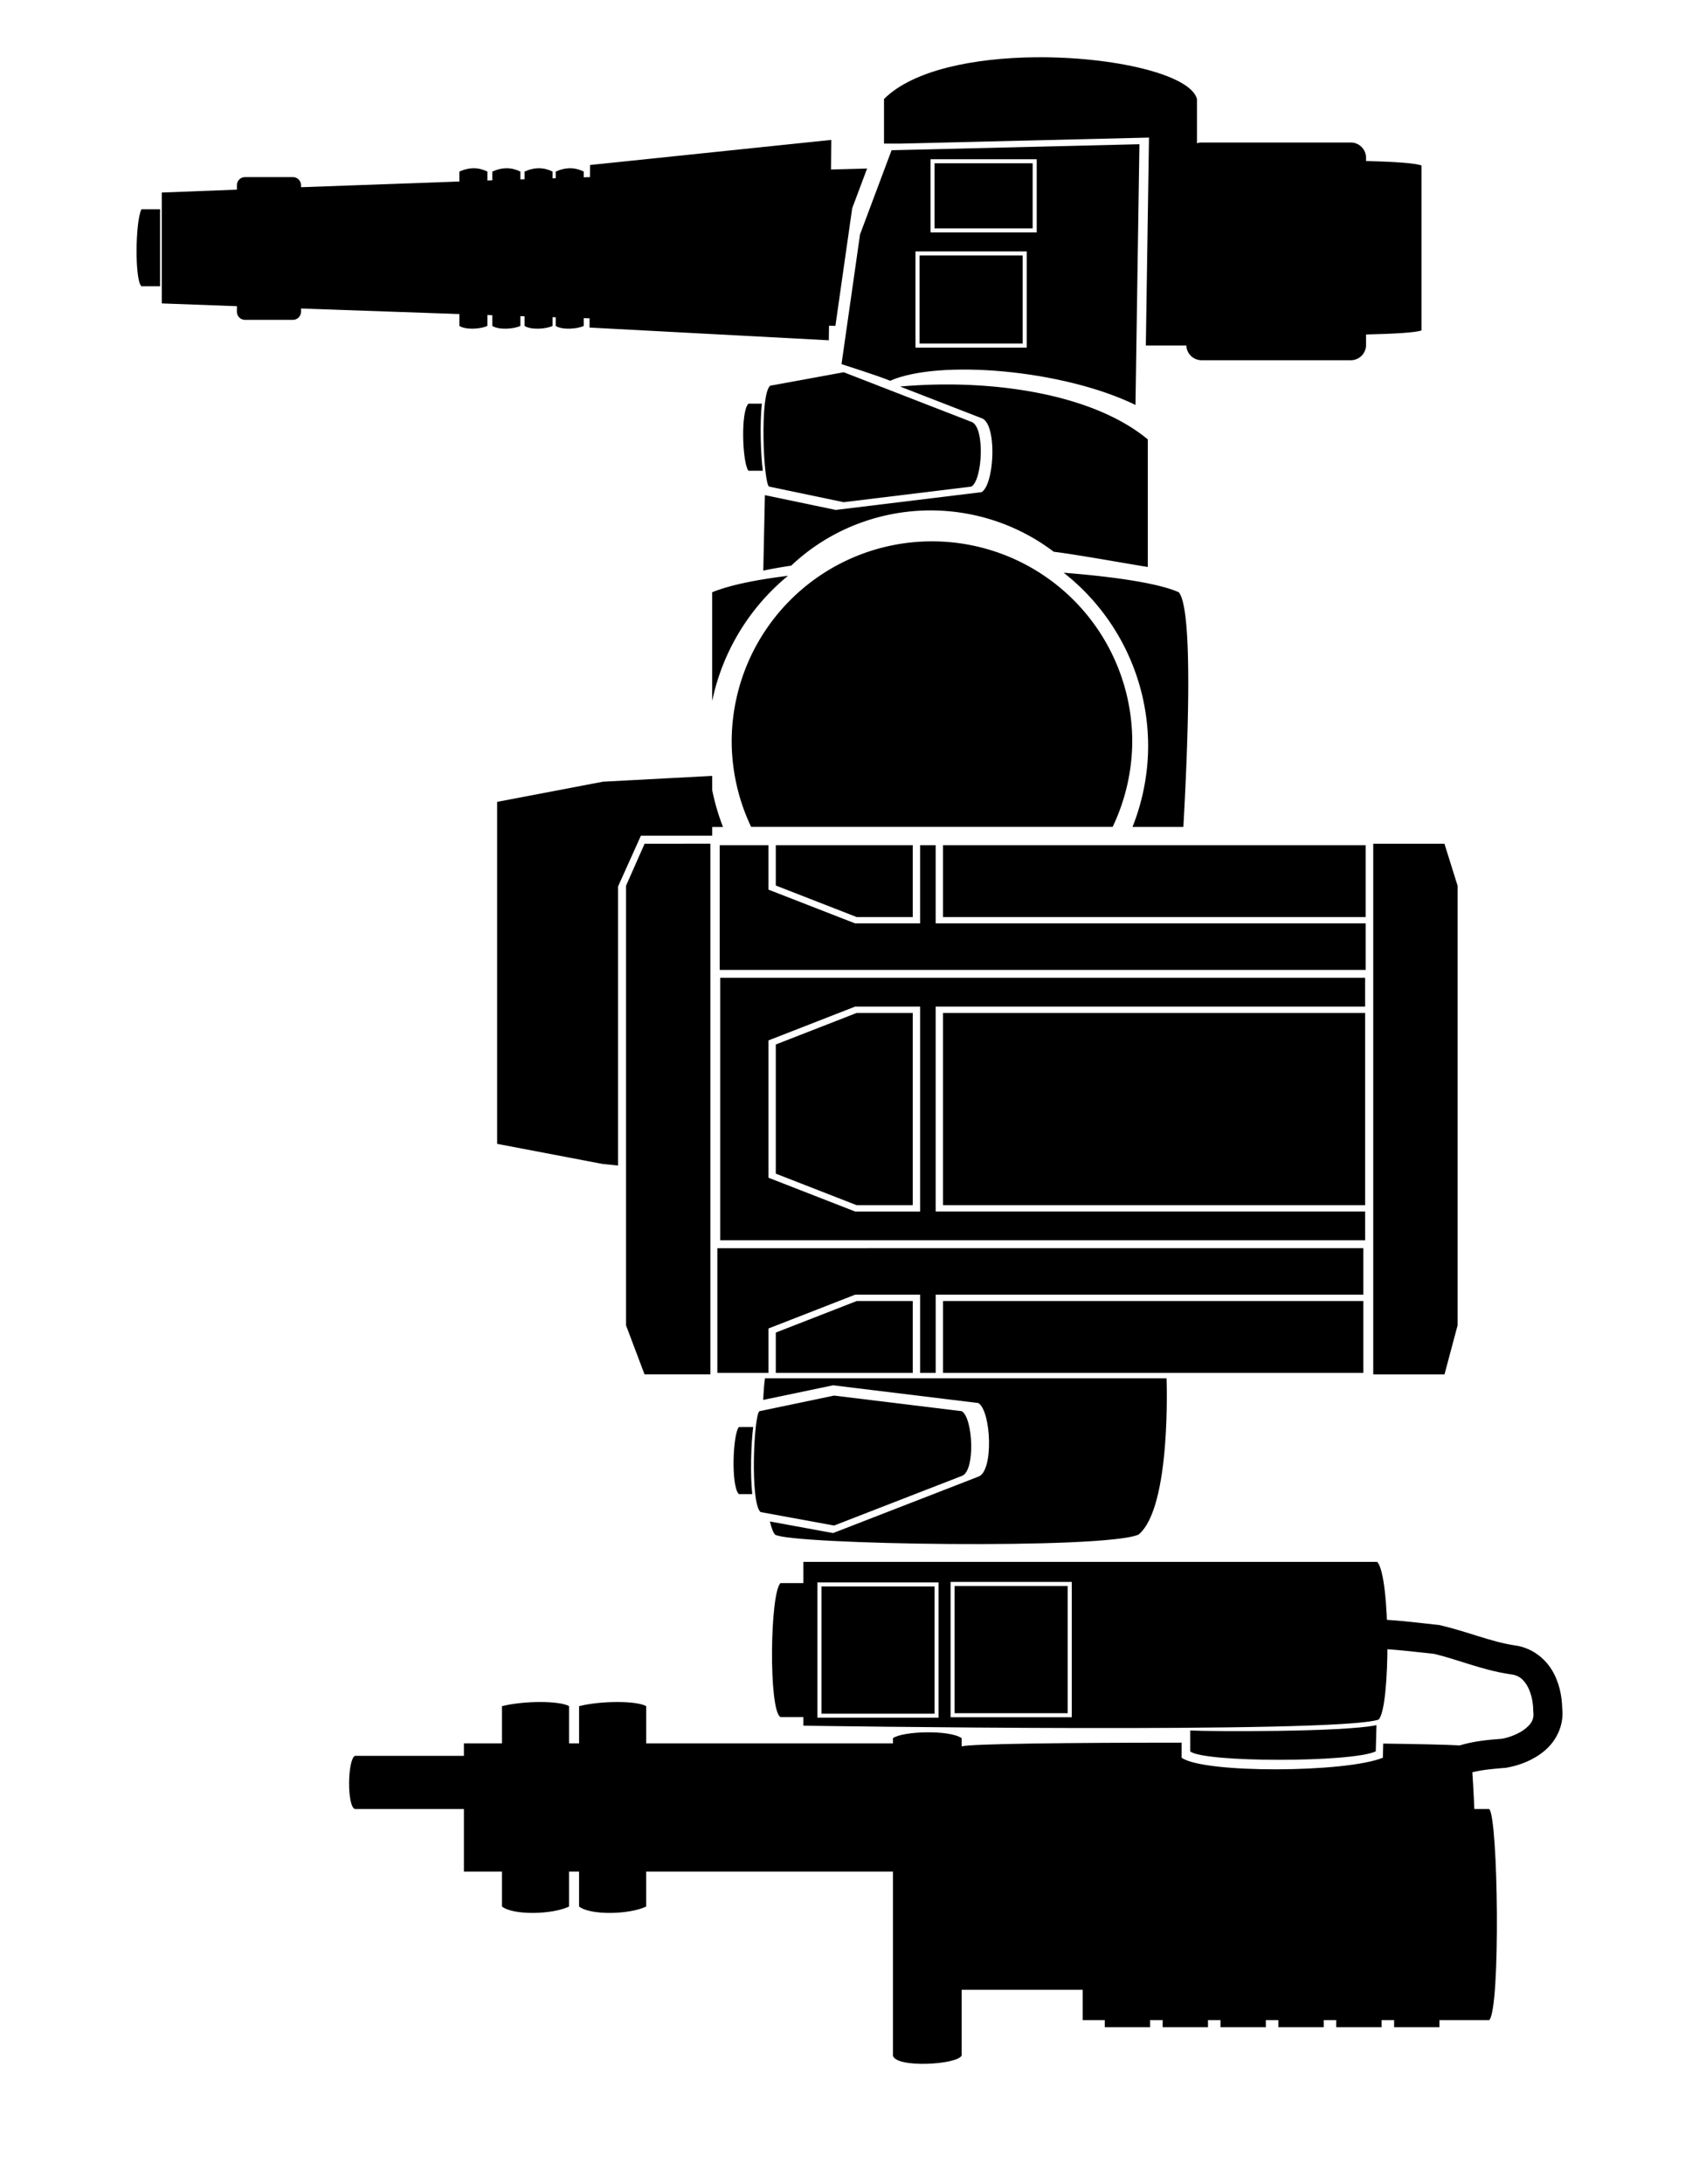 <?xml version="1.0" encoding="UTF-8" standalone="no"?>
<!-- Created with Inkscape (http://www.inkscape.org/) -->

<svg
   xmlns:dc="http://purl.org/dc/elements/1.1/"
   xmlns:cc="http://creativecommons.org/ns#"
   xmlns:rdf="http://www.w3.org/1999/02/22-rdf-syntax-ns#"
   xmlns:svg="http://www.w3.org/2000/svg"
   xmlns="http://www.w3.org/2000/svg"
   xmlns:sodipodi="http://sodipodi.sourceforge.net/DTD/sodipodi-0.dtd"
   xmlns:inkscape="http://www.inkscape.org/namespaces/inkscape"
   width="104.898mm"
   height="134.777mm"
   viewBox="0 0 104.898 134.777"
   version="1.1"
   id="svg8"
   inkscape:version="0.92.5 (2060ec1f9f, 2020-04-08)"
   sodipodi:docname="Thor upper.svg.2022_02_03_13_20_11.0.svg">
  <defs
     id="defs2" />
  <sodipodi:namedview
     id="base"
     pagecolor="#ffffff"
     bordercolor="#666666"
     borderopacity="1.0"
     inkscape:pageopacity="0.0"
     inkscape:pageshadow="2"
     inkscape:zoom="1"
     inkscape:cx="-42.228113"
     inkscape:cy="186.73591"
     inkscape:document-units="mm"
     inkscape:current-layer="layer1"
     showgrid="false"
     inkscape:window-width="1848"
     inkscape:window-height="1016"
     inkscape:window-x="72"
     inkscape:window-y="1107"
     inkscape:window-maximized="1"
     inkscape:snap-global="false"
     fit-margin-top="0"
     fit-margin-left="0"
     fit-margin-right="0"
     fit-margin-bottom="0" />
  <g
     inkscape:label="Capa 1"
     inkscape:groupmode="layer"
     id="layer1"
     transform="translate(-42.278,-53.255)">
    <g
       id="g1363"
       transform="translate(3.87)">
      <path
         sodipodi:nodetypes="ccccccccccccccccccccscssccccssssccccccccccccccccccccccccccssccccssssccccsssccccc"
         inkscape:connector-curvature="0"
         id="rect1526-3"
         d="m 89.735,61.888 -14.895,1.549 -0.003,0.747 c -0.126,0.004 -0.262,0.008 -0.388,0.012 V 63.843 c -0.525,-0.262 -1.097,-0.284 -1.731,0 v 0.41 c -0.062,0.002 -0.131,0.004 -0.193,0.006 v -0.416 c -0.525,-0.262 -1.097,-0.284 -1.731,0 v 0.473 c -0.082,0.003 -0.176,0.006 -0.258,0.009 v -0.482 c -0.525,-0.262 -1.097,-0.284 -1.731,0 v 0.541 c -0.096,0.003 -0.209,0.007 -0.305,0.01 v -0.551 c -0.525,-0.262 -1.097,-0.284 -1.731,0 v 0.613 c -3.577,0.126 -7.057,0.251 -9.775,0.352 V 64.685 c 0,-0.277 -0.223,-0.501 -0.501,-0.501 h -2.958 c -0.277,0 -0.501,0.224 -0.501,0.501 v 0.273 c -2.123,0.081 -4.635,0.178 -4.635,0.178 v 6.843 c 0,0 2.512,0.093 4.635,0.171 v 0.342 c 0,0.277 0.224,0.501 0.501,0.501 h 2.958 c 0.277,0 0.501,-0.224 0.501,-0.501 v -0.198 c 2.718,0.098 6.198,0.218 9.775,0.341 v 0.73 c 0.393,0.262 1.337,0.197 1.731,0 v -0.669 c 0.096,0.003 0.209,0.008 0.305,0.011 v 0.659 c 0.393,0.262 1.337,0.197 1.731,0 v -0.602 c 0.082,0.003 0.176,0.005 0.258,0.008 v 0.594 c 0.393,0.262 1.337,0.197 1.731,0 v -0.539 c 0.062,0.002 0.131,0.005 0.193,0.007 v 0.532 c 0.393,0.262 1.337,0.197 1.731,0 V 72.888 c 0.117,0.004 0.243,0.008 0.36,0.012 l -0.002,0.569 14.773,0.785 0.012,-0.901 c 0.134,0.004 0.261,0.006 0.395,0.01 l 1.037,-7.258 0.919,-2.45 c -0.756,0.022 -1.471,0.038 -2.23,0.06 z m 22.861,0.161 c -0.523,0 -0.944,0.422 -0.944,0.945 v 0.204 c -1.087,0.015 -0.163,0.038 -1.323,0.059 l -0.16,10.55 c 1.217,0.023 0.345,0.046 1.483,0.063 v 0.671 c 0,0.523 0.421,0.944 0.944,0.944 h 9.21 c 0.523,0 0.944,-0.421 0.944,-0.944 v -0.645 c 1.826,-0.042 3.053,-0.12 3.421,-0.247 V 63.468 c -0.346,-0.141 -1.576,-0.23 -3.421,-0.279 v -0.195 c 0,-0.523 -0.421,-0.945 -0.944,-0.945 z M 47.139,66.168 c -0.384,0.797 -0.413,4.396 0,4.75 h 1.151 V 66.168 Z"
         style="opacity:1;vector-effect:none;fill:#000000;fill-opacity:1;stroke:none;stroke-width:0.513;stroke-linecap:round;stroke-linejoin:miter;stroke-miterlimit:4;stroke-dasharray:1.538, 0.513;stroke-dashoffset:0;stroke-opacity:1" />
      <path
         inkscape:connector-curvature="0"
         id="rect1000"
         d="m 89.904,139.376 -4.605,0.962 c -0.35,0.219 -0.59,5.657 0.066,6.226 l 4.54,0.831 7.884,-3.06 c 0.853,-0.284 0.699,-3.581 0,-3.996 z m -5.879,1.938 c -0.371,0.464 -0.495,3.648 0,4.142 h 0.828 c -0.13,-1.229 -0.075,-3.062 0.057,-4.142 z"
         style="opacity:1;vector-effect:none;fill:#000000;fill-opacity:1;fill-rule:nonzero;stroke:none;stroke-width:0.25;stroke-linecap:round;stroke-linejoin:miter;stroke-miterlimit:4;stroke-dasharray:none;stroke-dashoffset:0;stroke-opacity:1" />
      <path
         sodipodi:nodetypes="cccccccccccccccccccccccccccccccccccccccccccccccccccccccccccccccccccccccccccccccccccccccccccccc"
         inkscape:connector-curvature="0"
         id="rect853-12"
         d="m 78.266,105.412 -1.113,2.519 v 13.763 13.334 l 1.113,2.947 h 3.91 v -32.564 z m 45.02,0 v 32.564 h 4.236 l 0.787,-2.947 v -13.334 -13.767 l -0.787,-2.515 z m -40.352,0.092 v 7.512 h 39.699 v -2.687 H 96.085 v -4.825 H 95.308 v 4.825 h -4.121 l -5.427,-2.113 v -2.712 z m 3.464,0 v 2.333 l 4.92,1.917 h 3.353 v -4.25 z m 10.324,0 v 4.25 h 25.911 v -4.25 z m -13.757,8.184 v 16.012 h 39.636 v -1.592 H 96.085 v -12.542 -0.286 h 26.515 v -1.592 z m 8.223,1.592 h 4.121 v 12.829 h -4.121 l -5.427,-2.115 v -8.409 -0.189 z m 0.13,0.575 -4.92,1.918 v 7.844 l 4.92,1.918 h 3.353 v -11.679 z m 5.404,0 v 11.679 h 25.879 v -11.679 z m -13.932,14.517 v 7.512 h 2.971 v -2.522 -0.189 l 5.427,-2.116 h 4.121 v 4.826 h 0.777 v -4.538 -0.289 h 26.403 v -2.686 z m 8.528,3.261 -4.92,1.917 v 2.334 h 8.273 v -4.251 z m 5.404,0 v 4.251 h 25.767 v -4.251 z"
         style="opacity:1;vector-effect:none;fill:#000000;fill-opacity:1;fill-rule:nonzero;stroke:#000000;stroke-width:0.184;stroke-linecap:round;stroke-linejoin:miter;stroke-miterlimit:4;stroke-dasharray:none;stroke-dashoffset:0;stroke-opacity:1" />
      <path
         inkscape:connector-curvature="0"
         id="rect1023-2"
         d="m 104.081,88.598 a 13.602,13.602 0 0 1 5.214,10.688 13.602,13.602 0 0 1 -0.966,5.001 h 3.141 c 0.295,-5.249 0.604,-13.42 -0.281,-14.482 -1.179,-0.536 -3.839,-0.951 -7.108,-1.207 z M 87.059,88.788 c -1.959,0.24 -3.601,0.574 -4.682,1.016 v 6.718 a 13.602,13.602 0 0 1 4.682,-7.734 z m -4.682,13.205 v 2.295 h 0.182 v -6.9e-4 h 0.488 a 13.602,13.602 0 0 1 -0.67,-2.294 z"
         style="opacity:1;vector-effect:none;fill:#000000;fill-opacity:1;fill-rule:nonzero;stroke:none;stroke-width:0.222;stroke-linecap:round;stroke-linejoin:miter;stroke-miterlimit:4;stroke-dasharray:none;stroke-dashoffset:0;stroke-opacity:1" />
      <path
         inkscape:connector-curvature="0"
         id="path1021-7"
         d="m 95.948,86.661 a 12.365,12.365 0 0 0 -12.365,12.365 12.365,12.365 0 0 0 1.2,5.253 h 22.322 a 12.365,12.365 0 0 0 1.209,-5.253 12.365,12.365 0 0 0 -12.365,-12.365 z"
         style="opacity:1;vector-effect:none;fill:#000000;fill-opacity:1;fill-rule:nonzero;stroke:none;stroke-width:0.236;stroke-linecap:round;stroke-linejoin:miter;stroke-miterlimit:4;stroke-dasharray:none;stroke-dashoffset:0;stroke-opacity:1" />
      <path
         sodipodi:nodetypes="cccccccccc"
         inkscape:connector-curvature="0"
         id="rect879-3"
         d="m 82.254,101.267 -6.601,0.35 -6.427,1.224 v 20.897 l 6.427,1.224 0.79,0.079 v -17.111 l 1.454,-3.23 h 4.358 z"
         style="opacity:1;vector-effect:none;fill:#000000;fill-opacity:1;fill-rule:nonzero;stroke:#000000;stroke-width:0.25;stroke-linecap:round;stroke-linejoin:miter;stroke-miterlimit:4;stroke-dasharray:none;stroke-dashoffset:0;stroke-opacity:1" />
      <path
         inkscape:connector-curvature="0"
         id="rect916-5"
         d="m 97.101,76.982 c -1.063,-0.009 -2.111,0.037 -3.12,0.126 l 5.031,1.953 c 0.974,0.325 0.799,4.09 0,4.564 l -9.005,1.098 -4.374,-0.913 -0.099,4.659 c 0.521,-0.116 1.11,-0.215 1.724,-0.308 a 12.365,12.04 0 0 1 8.603,-3.409 12.365,12.04 0 0 1 7.605,2.552 c 1.33,0.155 4.951,0.809 5.808,0.939 v -7.873 c -2.869,-2.376 -7.64,-3.353 -12.173,-3.39 z"
         style="opacity:1;vector-effect:none;fill:#000000;fill-opacity:1;fill-rule:nonzero;stroke:none;stroke-width:0.238;stroke-linecap:round;stroke-linejoin:miter;stroke-miterlimit:4;stroke-dasharray:none;stroke-dashoffset:0;stroke-opacity:1" />
      <path
         inkscape:connector-curvature="0"
         id="rect1000-2"
         d="m 90.497,76.226 -4.539,0.831 c -0.656,0.568 -0.415,6.007 -0.066,6.226 l 4.605,0.962 7.884,-0.962 c 0.699,-0.415 0.853,-3.712 0,-3.996 z m -5.879,1.938 c -0.495,0.495 -0.371,3.679 0,4.142 h 0.885 c -0.132,-1.08 -0.187,-2.913 -0.057,-4.142 z"
         style="opacity:1;vector-effect:none;fill:#000000;fill-opacity:1;fill-rule:nonzero;stroke:none;stroke-width:0.25;stroke-linecap:round;stroke-linejoin:miter;stroke-miterlimit:4;stroke-dasharray:none;stroke-dashoffset:0;stroke-opacity:1" />
      <path
         inkscape:connector-curvature="0"
         id="rect1042"
         d="m 85.639,138.31 c -0.052,0.348 -0.087,0.818 -0.113,1.333 l 4.319,-0.902 8.964,1.094 c 0.795,0.472 0.969,4.221 0,4.544 l -8.964,3.48 -3.901,-0.714 c 0.092,0.385 0.196,0.676 0.314,0.809 0.896,0.618 20.341,0.927 22.443,0 2.04,-1.669 1.731,-9.645 1.731,-9.645 z"
         style="opacity:1;vector-effect:none;fill:#000000;fill-opacity:1;fill-rule:nonzero;stroke:none;stroke-width:0.25;stroke-linecap:round;stroke-linejoin:miter;stroke-miterlimit:4;stroke-dasharray:none;stroke-dashoffset:0;stroke-opacity:1" />
      <path
         inkscape:connector-curvature="0"
         id="rect1062"
         d="m 88.009,149.639 v 1.309 h -1.411 c -0.656,0.607 -0.743,7.893 0,8.267 h 1.411 v 0.53 c 0,0 32.935,0.514 35.514,-0.374 0.743,-0.701 0.743,-8.892 -0.087,-9.733 z m 9.089,1.236 h 7.482 v 8.349 h -7.482 v -8.226 z m -8.223,0.031 h 7.482 v 8.347 h -7.482 v -8.223 z m 8.471,0.22 v 7.849 h 6.983 v -7.849 z m -8.22,0.028 v 7.851 h 6.983 v -7.851 z"
         style="opacity:1;vector-effect:none;fill:#000000;fill-opacity:1;fill-rule:nonzero;stroke:none;stroke-width:0.258;stroke-linecap:round;stroke-linejoin:miter;stroke-miterlimit:4;stroke-dasharray:none;stroke-dashoffset:0;stroke-opacity:1" />
      <path
         sodipodi:nodetypes="ccccc"
         inkscape:connector-curvature="0"
         id="rect1091"
         d="m 111.895,160.041 c 1.115,0.066 9.443,0.109 11.498,-0.328 l -0.044,1.618 c -1.486,0.7 -10.656,0.689 -11.454,0 z"
         style="opacity:1;vector-effect:none;fill:#000000;fill-opacity:1;fill-rule:nonzero;stroke:none;stroke-width:0.25;stroke-linecap:round;stroke-linejoin:miter;stroke-miterlimit:4;stroke-dasharray:none;stroke-dashoffset:0;stroke-opacity:1" />
      <path
         inkscape:connector-curvature="0"
         id="rect1094"
         d="m 108.757,62.155 -15.302,0.371 -1.947,5.193 -1.144,8.007 c 0,0 2.2,0.697 3.003,1.025 3.004,-1.322 10.621,-0.704 15.147,1.492 z m -12.896,0.927 h 6.555 V 67.598 h -6.555 v -4.392 z m 0.247,0.248 v 4.017 h 6.057 v -4.017 z m -1.177,5.44 H 101.798 V 74.708 h -6.867 v -5.814 z m 0.251,0.247 v 5.44 h 6.366 v -5.44 z"
         style="opacity:1;vector-effect:none;fill:#000000;fill-opacity:1;fill-rule:nonzero;stroke:none;stroke-width:0.25;stroke-linecap:round;stroke-linejoin:miter;stroke-miterlimit:4;stroke-dasharray:none;stroke-dashoffset:0;stroke-opacity:1" />
      <path
         sodipodi:nodetypes="scccccccs"
         inkscape:connector-curvature="0"
         id="rect1108-62"
         d="m 102.325,56.79 c -3.751,0.038 -7.539,0.777 -9.337,2.575 v 2.751 h 1.058 l 15.302,-0.371 -0.195,12.833 h 3.158 V 59.365 c -0.4,-1.513 -5.164,-2.624 -9.987,-2.575 z"
         style="opacity:1;vector-effect:none;fill:#000000;fill-opacity:1;fill-rule:nonzero;stroke:none;stroke-width:0.25;stroke-linecap:round;stroke-linejoin:miter;stroke-miterlimit:4;stroke-dasharray:none;stroke-dashoffset:0;stroke-opacity:1" />
      <path
         inkscape:connector-curvature="0"
         id="rect1226"
         d="m 122.928,153.177 c -0.211,-7.9e-4 -0.424,0.002 -0.637,0.01 v 0.001 l 0.067,1.804 c 1.473,-0.055 3.012,0.157 4.601,0.323 1.444,0.341 2.939,0.994 4.673,1.255 l 0.016,0.003 h 0.015 c 0.497,0.057 0.769,0.276 1.012,0.671 0.243,0.395 0.387,0.978 0.395,1.534 v 0.052 l 0.005,0.049 c 0.057,0.458 -0.096,0.723 -0.467,1.033 -0.367,0.307 -0.958,0.55 -1.477,0.643 -0.827,0.062 -1.711,0.137 -2.599,0.408 -0.829,-0.046 -2.485,-0.084 -4.722,-0.113 l -0.023,0.872 c -2.236,0.926 -11.052,0.985 -12.426,0 v -0.93 c -7.066,0.002 -12.989,0.07 -13.58,0.229 v -0.505 c -0.372,-0.262 -1.279,-0.372 -2.169,-0.361 -0.891,0.011 -1.765,0.142 -2.071,0.361 v 0.319 h -15.237 v -2.295 c -0.294,-0.17 -0.989,-0.255 -1.782,-0.255 -0.792,0 -1.681,0.085 -2.361,0.255 v 2.295 h -0.618 v -2.295 c -0.294,-0.17 -0.989,-0.255 -1.782,-0.255 -0.792,0 -1.681,0.086 -2.361,0.255 v 2.295 h -2.35 v 0.774 h -6.736 c -0.459,0.284 -0.481,3.104 0,3.279 h 6.736 v 3.862 h 2.35 v 2.156 c 0.711,0.556 3.122,0.495 4.142,0 v -2.156 h 0.618 v 2.156 c 0.711,0.556 3.122,0.495 4.142,0 v -2.156 h 15.237 v 11.352 c 0.175,0.787 3.978,0.568 4.241,0 v -4.057 h 7.476 v 1.871 h 1.363 v 0.437 h 2.798 v -0.437 h 0.775 v 0.437 h 2.798 v -0.437 h 0.774 v 0.437 h 2.798 v -0.437 h 0.775 v 0.437 h 2.798 v -0.437 h 0.774 v 0.437 h 2.798 v -0.437 h 0.775 v 0.437 h 2.798 v -0.437 h 3.072 c 0.711,-0.68 0.556,-12.533 0,-13.028 h -0.917 c 0,0 -0.048,-1.191 -0.123,-2.267 0.614,-0.153 1.288,-0.216 2.025,-0.272 l 0.044,-0.003 0.044,-0.008 c 0.795,-0.138 1.642,-0.456 2.342,-1.041 0.689,-0.576 1.21,-1.52 1.095,-2.597 -0.018,-0.809 -0.191,-1.661 -0.648,-2.404 -0.463,-0.752 -1.274,-1.38 -2.311,-1.51 l -0.031,-0.005 c -1.434,-0.221 -2.893,-0.851 -4.557,-1.236 l -0.054,-0.014 -0.055,-0.004 c -1.368,-0.142 -2.796,-0.344 -4.275,-0.349 z"
         style="opacity:1;vector-effect:none;fill:#000000;fill-opacity:1;fill-rule:nonzero;stroke:none;stroke-width:0.25;stroke-linecap:round;stroke-linejoin:miter;stroke-miterlimit:4;stroke-dasharray:none;stroke-dashoffset:0;stroke-opacity:1" />
    </g>
  </g>
</svg>
